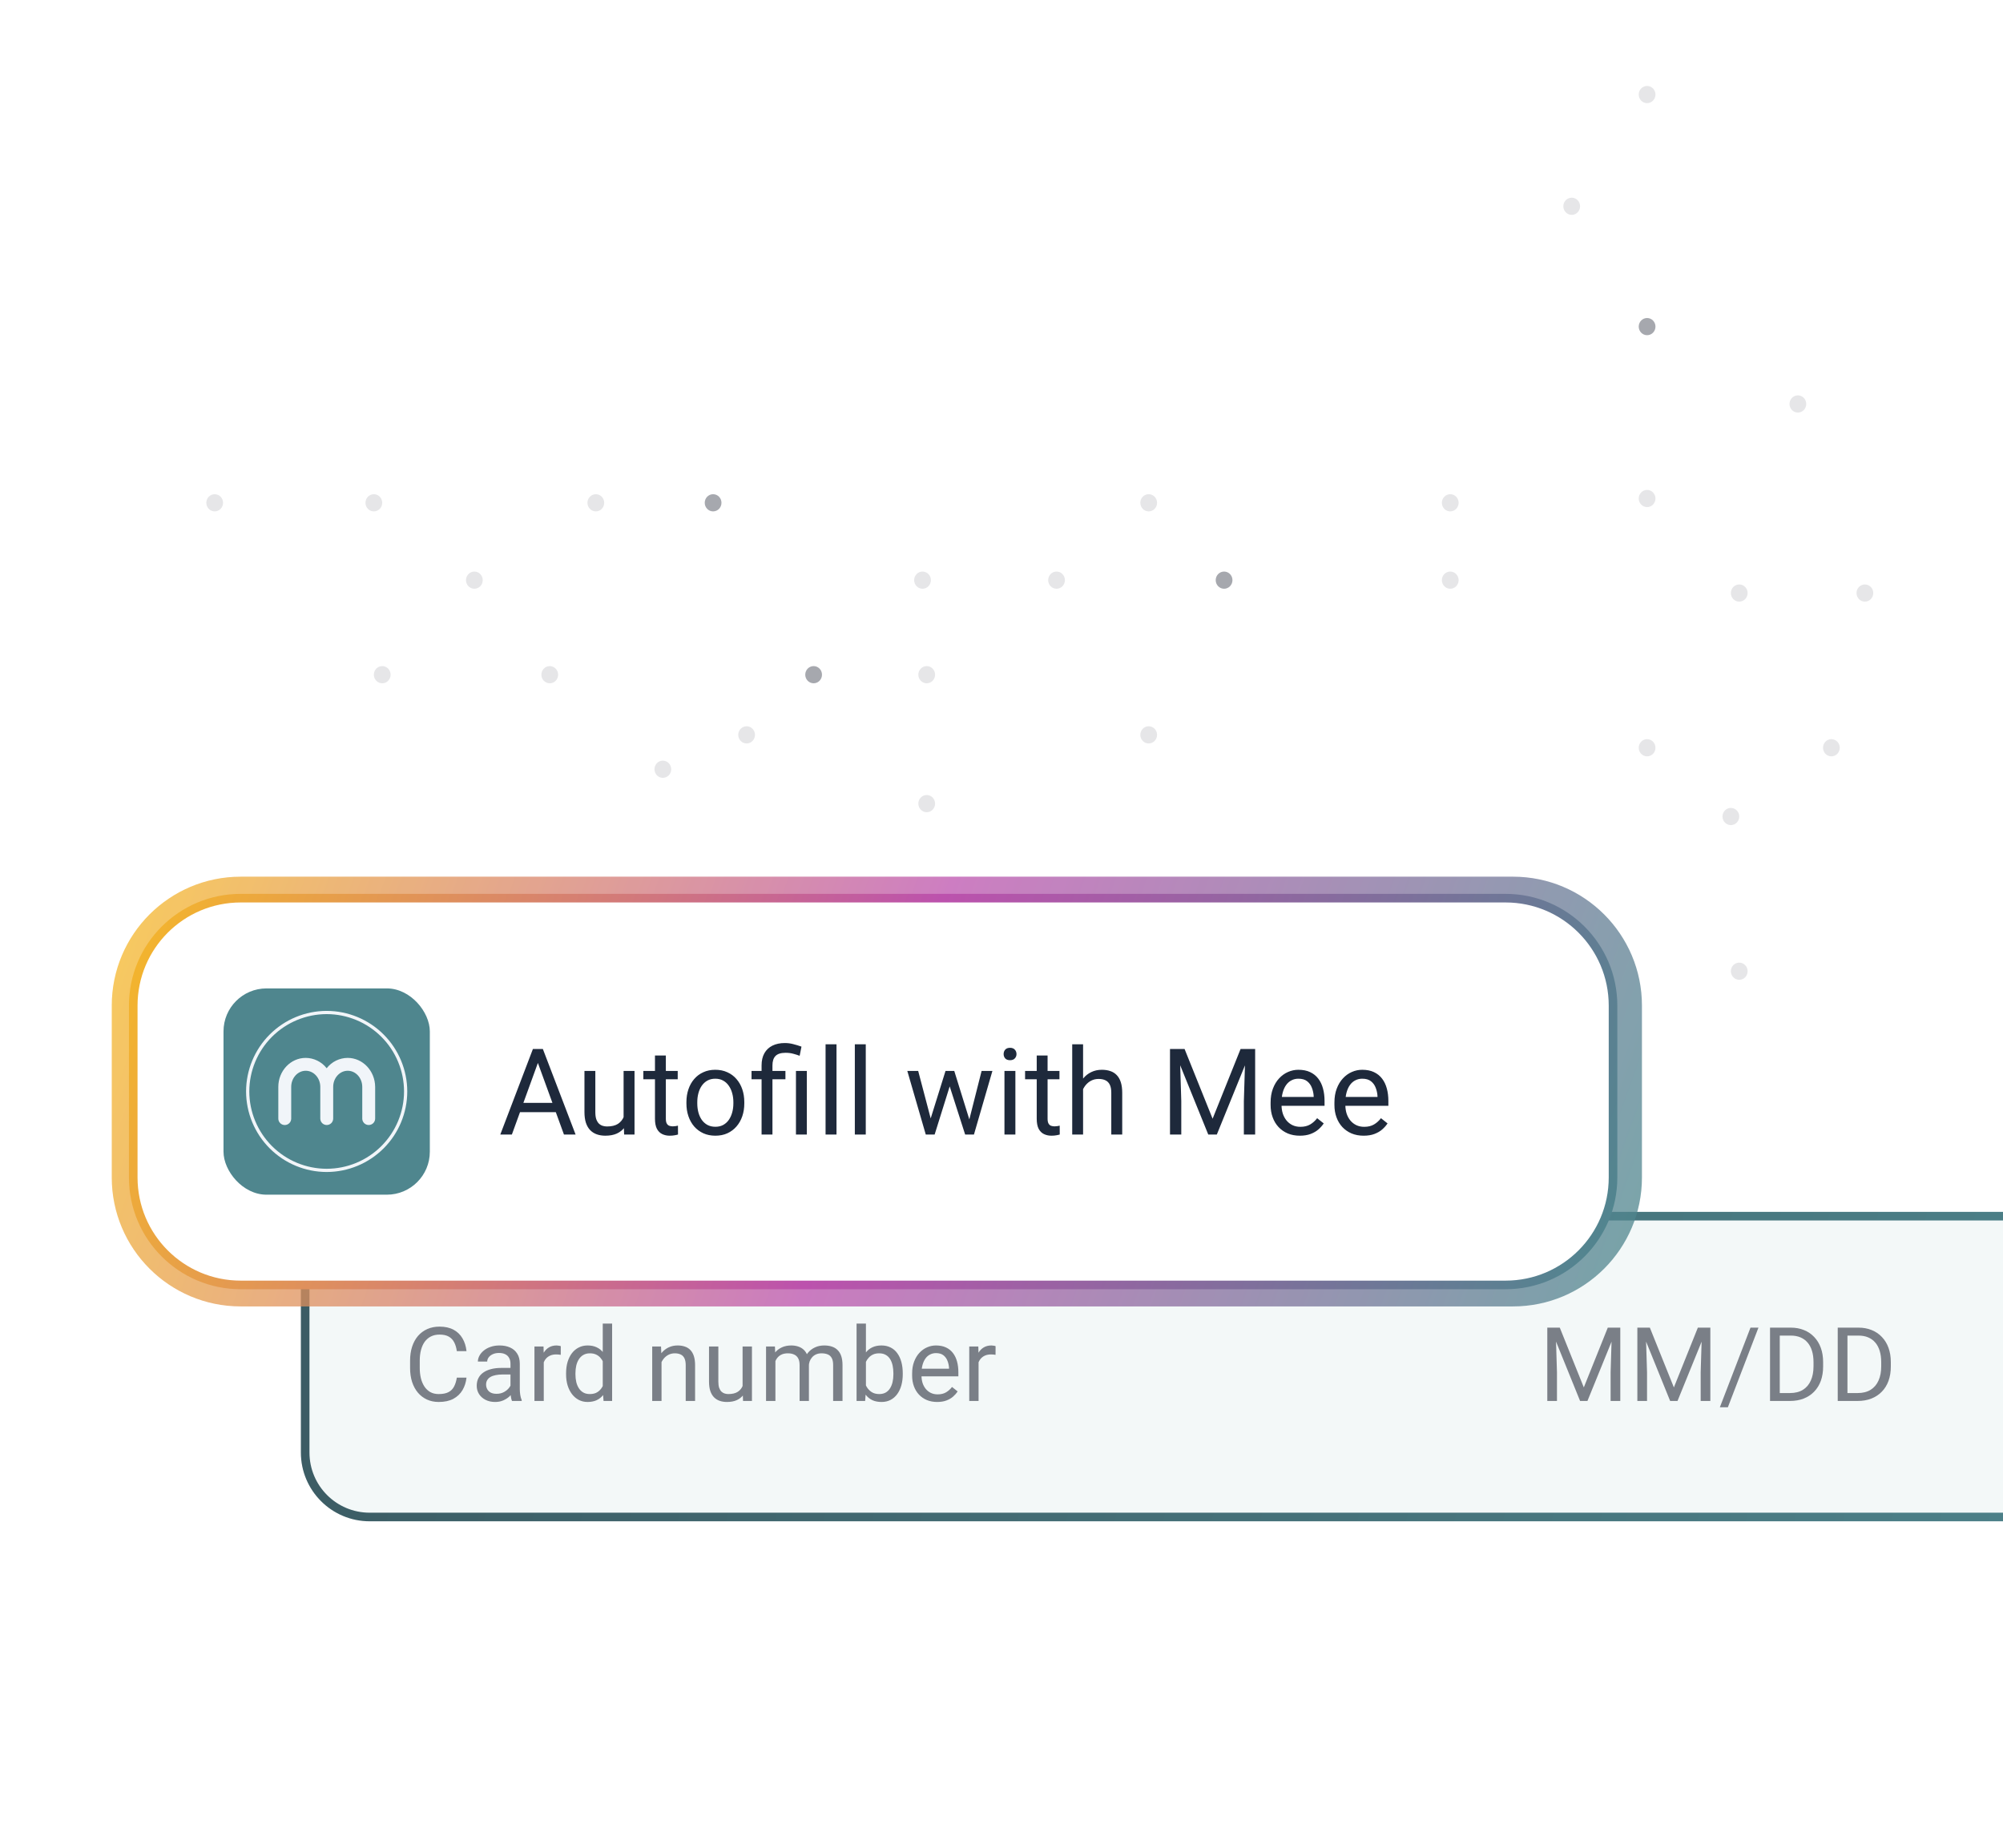 <svg width="233" height="215" viewBox="0 85 233 215" fill="none" xmlns="http://www.w3.org/2000/svg">
<g clip-path="url(#clip0_6063_2798)">
<g clip-path="url(#clip1_6063_2798)">
<g filter="url(#filter0_d_6063_2798)">
<g clip-path="url(#clip2_6063_2798)">
<path d="M35 234C35 229.582 38.582 226 43 226H260C264.418 226 268 229.582 268 234V254C268 258.418 264.418 262 260 262H43C38.582 262 35 258.418 35 254V234Z" fill="#F3F8F8"/>
<path d="M53.141 245.287H54.266C54.207 245.826 54.053 246.308 53.803 246.734C53.553 247.16 53.199 247.498 52.742 247.748C52.285 247.994 51.715 248.117 51.031 248.117C50.531 248.117 50.076 248.023 49.666 247.836C49.26 247.648 48.91 247.383 48.617 247.039C48.324 246.691 48.098 246.275 47.938 245.791C47.781 245.303 47.703 244.76 47.703 244.162V243.312C47.703 242.715 47.781 242.174 47.938 241.689C48.098 241.201 48.326 240.783 48.623 240.435C48.924 240.088 49.285 239.82 49.707 239.633C50.129 239.445 50.603 239.351 51.131 239.351C51.775 239.351 52.32 239.473 52.766 239.715C53.211 239.957 53.557 240.293 53.803 240.723C54.053 241.148 54.207 241.642 54.266 242.205H53.141C53.086 241.807 52.984 241.465 52.836 241.18C52.688 240.891 52.477 240.668 52.203 240.512C51.93 240.355 51.572 240.277 51.131 240.277C50.752 240.277 50.418 240.349 50.129 240.494C49.844 240.639 49.603 240.844 49.408 241.109C49.217 241.375 49.072 241.693 48.975 242.064C48.877 242.435 48.828 242.848 48.828 243.301V244.162C48.828 244.58 48.871 244.973 48.957 245.34C49.047 245.707 49.182 246.029 49.361 246.307C49.541 246.584 49.77 246.803 50.047 246.963C50.324 247.119 50.652 247.197 51.031 247.197C51.512 247.197 51.895 247.121 52.18 246.969C52.465 246.816 52.68 246.598 52.824 246.312C52.973 246.027 53.078 245.685 53.141 245.287ZM59.381 246.916V243.652C59.381 243.402 59.33 243.185 59.228 243.002C59.131 242.814 58.982 242.67 58.783 242.568C58.584 242.467 58.338 242.416 58.045 242.416C57.772 242.416 57.531 242.463 57.324 242.557C57.121 242.65 56.961 242.773 56.844 242.926C56.73 243.078 56.674 243.242 56.674 243.418H55.59C55.59 243.191 55.648 242.967 55.766 242.744C55.883 242.521 56.051 242.32 56.27 242.141C56.492 241.957 56.758 241.812 57.066 241.707C57.379 241.598 57.727 241.543 58.109 241.543C58.57 241.543 58.977 241.621 59.328 241.777C59.684 241.933 59.961 242.17 60.16 242.486C60.363 242.799 60.465 243.191 60.465 243.664V246.617C60.465 246.828 60.482 247.053 60.518 247.291C60.557 247.529 60.613 247.734 60.688 247.906V248H59.557C59.502 247.875 59.459 247.709 59.428 247.502C59.397 247.291 59.381 247.096 59.381 246.916ZM59.568 244.156L59.58 244.918H58.484C58.176 244.918 57.9 244.943 57.658 244.994C57.416 245.041 57.213 245.113 57.049 245.211C56.885 245.308 56.76 245.432 56.674 245.58C56.588 245.724 56.545 245.894 56.545 246.09C56.545 246.289 56.59 246.471 56.68 246.635C56.77 246.799 56.904 246.93 57.084 247.027C57.268 247.121 57.492 247.168 57.758 247.168C58.09 247.168 58.383 247.098 58.637 246.957C58.891 246.816 59.092 246.644 59.24 246.441C59.393 246.238 59.475 246.041 59.486 245.849L59.949 246.371C59.922 246.535 59.848 246.717 59.727 246.916C59.605 247.115 59.443 247.307 59.24 247.49C59.041 247.67 58.803 247.82 58.525 247.941C58.252 248.058 57.943 248.117 57.6 248.117C57.17 248.117 56.793 248.033 56.469 247.865C56.148 247.697 55.898 247.473 55.719 247.191C55.543 246.906 55.455 246.588 55.455 246.236C55.455 245.896 55.522 245.598 55.654 245.34C55.787 245.078 55.978 244.861 56.228 244.689C56.478 244.514 56.779 244.381 57.131 244.291C57.482 244.201 57.875 244.156 58.309 244.156H59.568ZM63.254 242.656V248H62.17V241.66H63.225L63.254 242.656ZM65.234 241.625L65.228 242.633C65.139 242.613 65.053 242.601 64.971 242.598C64.893 242.59 64.803 242.586 64.701 242.586C64.451 242.586 64.231 242.625 64.039 242.703C63.848 242.781 63.685 242.891 63.553 243.031C63.42 243.172 63.315 243.34 63.236 243.535C63.162 243.726 63.113 243.937 63.09 244.168L62.785 244.344C62.785 243.961 62.822 243.601 62.897 243.266C62.975 242.93 63.094 242.633 63.254 242.375C63.414 242.113 63.617 241.91 63.863 241.766C64.113 241.617 64.41 241.543 64.754 241.543C64.832 241.543 64.922 241.553 65.023 241.572C65.125 241.588 65.195 241.605 65.234 241.625ZM70.115 246.769V239H71.205V248H70.209L70.115 246.769ZM65.85 244.9V244.777C65.85 244.293 65.908 243.853 66.025 243.459C66.147 243.06 66.316 242.719 66.535 242.433C66.758 242.148 67.022 241.93 67.326 241.777C67.635 241.621 67.978 241.543 68.357 241.543C68.756 241.543 69.103 241.613 69.4 241.754C69.701 241.891 69.955 242.092 70.162 242.357C70.373 242.619 70.539 242.935 70.66 243.307C70.781 243.678 70.865 244.098 70.912 244.566V245.105C70.869 245.57 70.785 245.988 70.66 246.359C70.539 246.73 70.373 247.047 70.162 247.308C69.955 247.57 69.701 247.771 69.4 247.912C69.1 248.049 68.748 248.117 68.346 248.117C67.975 248.117 67.635 248.037 67.326 247.877C67.022 247.717 66.758 247.492 66.535 247.203C66.316 246.914 66.147 246.574 66.025 246.183C65.908 245.789 65.85 245.361 65.85 244.9ZM66.939 244.777V244.9C66.939 245.217 66.971 245.514 67.033 245.791C67.1 246.068 67.201 246.312 67.338 246.523C67.475 246.734 67.648 246.9 67.859 247.021C68.07 247.139 68.322 247.197 68.615 247.197C68.975 247.197 69.269 247.121 69.5 246.969C69.734 246.816 69.922 246.615 70.062 246.365C70.203 246.115 70.312 245.844 70.391 245.551V244.139C70.344 243.924 70.275 243.717 70.186 243.517C70.1 243.314 69.986 243.135 69.846 242.978C69.709 242.818 69.539 242.691 69.336 242.598C69.137 242.504 68.9 242.457 68.627 242.457C68.33 242.457 68.074 242.519 67.859 242.644C67.648 242.766 67.475 242.933 67.338 243.148C67.201 243.359 67.1 243.605 67.033 243.887C66.971 244.164 66.939 244.461 66.939 244.777ZM76.953 243.014V248H75.869V241.66H76.894L76.953 243.014ZM76.695 244.59L76.244 244.572C76.248 244.139 76.312 243.738 76.438 243.371C76.562 243 76.738 242.678 76.965 242.404C77.191 242.131 77.461 241.92 77.773 241.771C78.09 241.619 78.439 241.543 78.822 241.543C79.135 241.543 79.416 241.586 79.666 241.672C79.916 241.754 80.129 241.887 80.305 242.07C80.484 242.254 80.621 242.492 80.715 242.785C80.809 243.074 80.856 243.428 80.856 243.846V248H79.766V243.834C79.766 243.502 79.717 243.236 79.619 243.037C79.522 242.834 79.379 242.687 79.191 242.598C79.004 242.504 78.773 242.457 78.5 242.457C78.231 242.457 77.984 242.514 77.762 242.627C77.543 242.74 77.353 242.896 77.193 243.096C77.037 243.295 76.914 243.523 76.824 243.781C76.738 244.035 76.695 244.305 76.695 244.59ZM86.381 246.535V241.66H87.471V248H86.434L86.381 246.535ZM86.586 245.199L87.037 245.187C87.037 245.609 86.992 246 86.902 246.359C86.816 246.715 86.676 247.023 86.481 247.285C86.285 247.547 86.029 247.752 85.713 247.9C85.397 248.045 85.012 248.117 84.559 248.117C84.25 248.117 83.967 248.072 83.709 247.982C83.455 247.892 83.236 247.754 83.053 247.566C82.869 247.379 82.727 247.135 82.625 246.834C82.527 246.533 82.478 246.172 82.478 245.75V241.66H83.562V245.762C83.562 246.047 83.594 246.283 83.656 246.471C83.723 246.654 83.811 246.801 83.92 246.91C84.033 247.016 84.158 247.09 84.295 247.133C84.436 247.176 84.58 247.197 84.728 247.197C85.189 247.197 85.555 247.109 85.824 246.933C86.094 246.754 86.287 246.514 86.404 246.213C86.525 245.908 86.586 245.57 86.586 245.199ZM90.201 242.92V248H89.111V241.66H90.143L90.201 242.92ZM89.978 244.59L89.475 244.572C89.478 244.139 89.535 243.738 89.644 243.371C89.754 243 89.916 242.678 90.131 242.404C90.346 242.131 90.613 241.92 90.934 241.771C91.254 241.619 91.625 241.543 92.047 241.543C92.344 241.543 92.617 241.586 92.867 241.672C93.117 241.754 93.334 241.885 93.518 242.064C93.701 242.244 93.844 242.474 93.945 242.756C94.047 243.037 94.098 243.377 94.098 243.775V248H93.014V243.828C93.014 243.496 92.957 243.23 92.844 243.031C92.734 242.832 92.578 242.687 92.375 242.598C92.172 242.504 91.934 242.457 91.66 242.457C91.34 242.457 91.072 242.514 90.857 242.627C90.643 242.74 90.471 242.896 90.342 243.096C90.213 243.295 90.119 243.523 90.061 243.781C90.006 244.035 89.978 244.305 89.978 244.59ZM94.086 243.992L93.359 244.215C93.363 243.867 93.42 243.533 93.529 243.213C93.643 242.892 93.805 242.607 94.016 242.357C94.231 242.107 94.494 241.91 94.807 241.766C95.119 241.617 95.477 241.543 95.879 241.543C96.219 241.543 96.519 241.588 96.781 241.678C97.047 241.767 97.269 241.906 97.449 242.094C97.633 242.277 97.772 242.514 97.865 242.803C97.959 243.092 98.006 243.435 98.006 243.834V248H96.916V243.822C96.916 243.467 96.859 243.191 96.746 242.996C96.637 242.797 96.481 242.658 96.277 242.58C96.078 242.498 95.84 242.457 95.562 242.457C95.324 242.457 95.113 242.498 94.93 242.58C94.746 242.662 94.592 242.775 94.467 242.92C94.342 243.06 94.246 243.223 94.18 243.406C94.117 243.59 94.086 243.785 94.086 243.992ZM99.641 239H100.73V246.769L100.637 248H99.641V239ZM105.014 244.777V244.9C105.014 245.361 104.959 245.789 104.85 246.183C104.74 246.574 104.58 246.914 104.369 247.203C104.158 247.492 103.9 247.717 103.596 247.877C103.291 248.037 102.941 248.117 102.547 248.117C102.145 248.117 101.791 248.049 101.486 247.912C101.186 247.771 100.932 247.57 100.725 247.308C100.518 247.047 100.352 246.73 100.227 246.359C100.105 245.988 100.021 245.57 99.975 245.105V244.566C100.021 244.098 100.105 243.678 100.227 243.307C100.352 242.935 100.518 242.619 100.725 242.357C100.932 242.092 101.186 241.891 101.486 241.754C101.787 241.613 102.137 241.543 102.535 241.543C102.934 241.543 103.287 241.621 103.596 241.777C103.904 241.93 104.162 242.148 104.369 242.433C104.58 242.719 104.74 243.06 104.85 243.459C104.959 243.853 105.014 244.293 105.014 244.777ZM103.924 244.9V244.777C103.924 244.461 103.895 244.164 103.836 243.887C103.777 243.605 103.684 243.359 103.555 243.148C103.426 242.933 103.256 242.766 103.045 242.644C102.834 242.519 102.574 242.457 102.266 242.457C101.992 242.457 101.754 242.504 101.551 242.598C101.352 242.691 101.182 242.818 101.041 242.978C100.9 243.135 100.785 243.314 100.695 243.517C100.609 243.717 100.545 243.924 100.502 244.139V245.551C100.564 245.824 100.666 246.088 100.807 246.342C100.951 246.592 101.143 246.797 101.381 246.957C101.623 247.117 101.922 247.197 102.277 247.197C102.57 247.197 102.82 247.139 103.027 247.021C103.238 246.9 103.408 246.734 103.537 246.523C103.67 246.312 103.768 246.068 103.83 245.791C103.893 245.514 103.924 245.217 103.924 244.9ZM109.016 248.117C108.574 248.117 108.174 248.043 107.814 247.894C107.459 247.742 107.152 247.529 106.895 247.256C106.641 246.982 106.445 246.658 106.309 246.283C106.172 245.908 106.104 245.498 106.104 245.053V244.807C106.104 244.291 106.18 243.832 106.332 243.43C106.484 243.023 106.691 242.68 106.953 242.398C107.215 242.117 107.512 241.904 107.844 241.76C108.176 241.615 108.52 241.543 108.875 241.543C109.328 241.543 109.719 241.621 110.047 241.777C110.379 241.933 110.65 242.152 110.861 242.433C111.072 242.711 111.229 243.039 111.33 243.418C111.432 243.793 111.482 244.203 111.482 244.648V245.135H106.748V244.25H110.398V244.168C110.383 243.887 110.324 243.613 110.223 243.348C110.125 243.082 109.969 242.863 109.754 242.691C109.539 242.519 109.246 242.433 108.875 242.433C108.629 242.433 108.402 242.486 108.195 242.592C107.988 242.693 107.811 242.846 107.662 243.049C107.514 243.252 107.398 243.5 107.316 243.793C107.234 244.086 107.193 244.424 107.193 244.807V245.053C107.193 245.353 107.234 245.637 107.316 245.902C107.402 246.164 107.525 246.394 107.686 246.594C107.85 246.793 108.047 246.949 108.277 247.062C108.512 247.176 108.777 247.232 109.074 247.232C109.457 247.232 109.781 247.154 110.047 246.998C110.312 246.842 110.545 246.633 110.744 246.371L111.4 246.892C111.264 247.099 111.09 247.297 110.879 247.484C110.668 247.672 110.408 247.824 110.1 247.941C109.795 248.058 109.434 248.117 109.016 248.117ZM113.832 242.656V248H112.748V241.66H113.803L113.832 242.656ZM115.812 241.625L115.807 242.633C115.717 242.613 115.631 242.601 115.549 242.598C115.471 242.59 115.381 242.586 115.279 242.586C115.029 242.586 114.809 242.625 114.617 242.703C114.426 242.781 114.264 242.891 114.131 243.031C113.998 243.172 113.893 243.34 113.814 243.535C113.74 243.726 113.691 243.937 113.668 244.168L113.363 244.344C113.363 243.961 113.4 243.601 113.475 243.266C113.553 242.93 113.672 242.633 113.832 242.375C113.992 242.113 114.195 241.91 114.441 241.766C114.691 241.617 114.988 241.543 115.332 241.543C115.41 241.543 115.5 241.553 115.602 241.572C115.703 241.588 115.773 241.605 115.812 241.625Z" fill="#020617" fill-opacity="0.5"/>
<path d="M180.348 239.469H181.443L184.238 246.424L187.027 239.469H188.129L184.66 248H183.805L180.348 239.469ZM179.99 239.469H180.957L181.115 244.672V248H179.99V239.469ZM187.514 239.469H188.48V248H187.355V244.672L187.514 239.469ZM190.824 239.469H191.92L194.715 246.424L197.504 239.469H198.605L195.137 248H194.281L190.824 239.469ZM190.467 239.469H191.434L191.592 244.672V248H190.467V239.469ZM197.99 239.469H198.957V248H197.832V244.672L197.99 239.469ZM204.553 239.469L200.996 248.732H200.064L203.627 239.469H204.553ZM208.209 248H206.428L206.439 247.08H208.209C208.818 247.08 209.326 246.953 209.732 246.699C210.139 246.441 210.443 246.082 210.646 245.621C210.854 245.156 210.957 244.613 210.957 243.992V243.471C210.957 242.982 210.898 242.549 210.781 242.17C210.664 241.787 210.492 241.465 210.266 241.203C210.039 240.937 209.762 240.736 209.434 240.599C209.109 240.463 208.736 240.394 208.314 240.394H206.393V239.469H208.314C208.873 239.469 209.383 239.562 209.844 239.75C210.305 239.933 210.701 240.201 211.033 240.553C211.369 240.9 211.627 241.322 211.807 241.818C211.986 242.31 212.076 242.865 212.076 243.482V243.992C212.076 244.609 211.986 245.166 211.807 245.662C211.627 246.154 211.367 246.574 211.027 246.922C210.691 247.269 210.285 247.537 209.809 247.724C209.336 247.908 208.803 248 208.209 248ZM207.031 239.469V248H205.9V239.469H207.031ZM216.084 248H214.303L214.314 247.08H216.084C216.693 247.08 217.201 246.953 217.607 246.699C218.014 246.441 218.318 246.082 218.521 245.621C218.729 245.156 218.832 244.613 218.832 243.992V243.471C218.832 242.982 218.773 242.549 218.656 242.17C218.539 241.787 218.367 241.465 218.141 241.203C217.914 240.937 217.637 240.736 217.309 240.599C216.984 240.463 216.611 240.394 216.189 240.394H214.268V239.469H216.189C216.748 239.469 217.258 239.562 217.719 239.75C218.18 239.933 218.576 240.201 218.908 240.553C219.244 240.9 219.502 241.322 219.682 241.818C219.861 242.31 219.951 242.865 219.951 243.482V243.992C219.951 244.609 219.861 245.166 219.682 245.662C219.502 246.154 219.242 246.574 218.902 246.922C218.566 247.269 218.16 247.537 217.684 247.724C217.211 247.908 216.678 248 216.084 248ZM214.906 239.469V248H213.775V239.469H214.906Z" fill="#020617" fill-opacity="0.5"/>
</g>
<path d="M35.5 234C35.5 229.858 38.858 226.5 43 226.5H260C264.142 226.5 267.5 229.858 267.5 234V254C267.5 258.142 264.142 261.5 260 261.5H43C38.858 261.5 35.5 258.142 35.5 254V234Z" stroke="url(#paint0_linear_6063_2798)"/>
</g>
</g>
<ellipse cx="191.599" cy="172" rx="1" ry="0.974" transform="rotate(-90 191.599 172)" fill="#020617" fill-opacity="0.1"/>
<ellipse cx="202.318" cy="198" rx="1" ry="0.974" transform="rotate(-90 202.318 198)" fill="#020617" fill-opacity="0.1"/>
<ellipse cx="213.037" cy="172" rx="1" ry="0.974" transform="rotate(-90 213.037 172)" fill="#020617" fill-opacity="0.1"/>
<ellipse cx="201.344" cy="180" rx="1" ry="0.974" transform="rotate(-90 201.344 180)" fill="#020617" fill-opacity="0.1"/>
<ellipse cx="216.934" cy="154" rx="1" ry="0.974" transform="rotate(-90 216.934 154)" fill="#020617" fill-opacity="0.1"/>
<ellipse cx="209.139" cy="132" rx="1" ry="0.974" transform="rotate(-90 209.139 132)" fill="#020617" fill-opacity="0.1"/>
<ellipse cx="191.599" cy="123" rx="1" ry="0.974" transform="rotate(-90 191.599 123)" fill="#020617" fill-opacity="0.35"/>
<ellipse cx="182.83" cy="109" rx="1" ry="0.974" transform="rotate(-90 182.83 109)" fill="#020617" fill-opacity="0.1"/>
<ellipse cx="191.599" cy="96" rx="1" ry="0.974" transform="rotate(-90 191.599 96)" fill="#020617" fill-opacity="0.1"/>
<ellipse cx="202.318" cy="154" rx="1" ry="0.974" transform="rotate(-90 202.318 154)" fill="#020617" fill-opacity="0.1"/>
<ellipse cx="191.599" cy="143" rx="1" ry="0.974" transform="rotate(-90 191.599 143)" fill="#020617" fill-opacity="0.1"/>
<ellipse cx="69.31" cy="143.5" rx="0.974" ry="1" fill="#020617" fill-opacity="0.1"/>
<ellipse cx="43.488" cy="143.5" rx="0.974" ry="1" fill="#020617" fill-opacity="0.1"/>
<ellipse cx="24.974" cy="143.5" rx="0.974" ry="1" fill="#020617" fill-opacity="0.1"/>
<ellipse cx="82.952" cy="143.5" rx="0.974" ry="1" fill="#020617" fill-opacity="0.35"/>
<ellipse cx="55.181" cy="152.5" rx="0.974" ry="1" fill="#020617" fill-opacity="0.1"/>
<ellipse cx="94.645" cy="163.5" rx="0.974" ry="1" fill="#020617" fill-opacity="0.35"/>
<ellipse cx="63.951" cy="163.5" rx="0.974" ry="1" fill="#020617" fill-opacity="0.1"/>
<ellipse cx="77.106" cy="174.5" rx="0.974" ry="1" fill="#020617" fill-opacity="0.1"/>
<ellipse cx="86.85" cy="170.5" rx="0.974" ry="1" fill="#020617" fill-opacity="0.1"/>
<ellipse cx="107.8" cy="178.5" rx="0.974" ry="1" fill="#020617" fill-opacity="0.1"/>
<ellipse cx="133.622" cy="170.5" rx="0.974" ry="1" fill="#020617" fill-opacity="0.1"/>
<ellipse cx="142.392" cy="152.5" rx="0.974" ry="1" fill="#020617" fill-opacity="0.35"/>
<ellipse cx="133.622" cy="143.5" rx="0.974" ry="1" fill="#020617" fill-opacity="0.1"/>
<ellipse cx="168.701" cy="152.5" rx="0.974" ry="1" fill="#020617" fill-opacity="0.1"/>
<ellipse cx="168.701" cy="143.5" rx="0.974" ry="1" fill="#020617" fill-opacity="0.1"/>
<ellipse cx="44.463" cy="163.5" rx="0.974" ry="1" fill="#020617" fill-opacity="0.1"/>
<ellipse cx="107.8" cy="163.5" rx="0.974" ry="1" fill="#020617" fill-opacity="0.1"/>
<ellipse cx="122.903" cy="152.5" rx="0.974" ry="1" fill="#020617" fill-opacity="0.1"/>
<ellipse cx="107.313" cy="152.5" rx="0.974" ry="1" fill="#020617" fill-opacity="0.1"/>
<g opacity="0.75" filter="url(#filter1_f_6063_2798)">
<path d="M16 202C16 195.373 21.373 190 28 190H176C182.627 190 188 195.373 188 202V222C188 228.627 182.627 234 176 234H28C21.373 234 16 228.627 16 222V202Z" fill="white"/>
<path d="M28 188.5C20.544 188.5 14.5 194.544 14.5 202V222C14.5 229.456 20.544 235.5 28 235.5H176C183.456 235.5 189.5 229.456 189.5 222V202C189.5 194.544 183.456 188.5 176 188.5H28Z" stroke="url(#paint1_linear_6063_2798)" stroke-width="3"/>
</g>
<path d="M28 189.5C21.096 189.5 15.5 195.096 15.5 202V222C15.5 228.904 21.096 234.5 28 234.5H175.136C182.039 234.5 187.636 228.904 187.636 222V202C187.636 195.096 182.039 189.5 175.136 189.5H28Z" fill="white"/>
<path d="M28 189.5C21.096 189.5 15.5 195.096 15.5 202V222C15.5 228.904 21.096 234.5 28 234.5H175.136C182.039 234.5 187.636 228.904 187.636 222V202C187.636 195.096 182.039 189.5 175.136 189.5H28Z" stroke="url(#paint2_linear_6063_2798)"/>
<g clip-path="url(#clip3_6063_2798)">
<path d="M50 200H26V224H50V200Z" fill="#4F868E"/>
<path d="M40.44 208.084C39.969 208.087 39.504 208.198 39.081 208.406C38.659 208.615 38.289 208.917 38 209.289C37.711 208.917 37.342 208.615 36.919 208.406C36.497 208.198 36.032 208.087 35.561 208.084C33.804 208.084 32.375 209.596 32.375 211.458V215.147C32.375 215.346 32.454 215.537 32.595 215.677C32.735 215.818 32.926 215.897 33.125 215.897C33.324 215.897 33.515 215.818 33.655 215.677C33.796 215.537 33.875 215.346 33.875 215.147V211.456C33.875 210.421 34.634 209.581 35.566 209.581C36.499 209.581 37.258 210.424 37.258 211.456V215.144C37.258 215.343 37.337 215.534 37.477 215.675C37.618 215.815 37.809 215.894 38.008 215.894C38.206 215.894 38.397 215.815 38.538 215.675C38.678 215.534 38.758 215.343 38.758 215.144V211.456C38.758 210.421 39.516 209.581 40.449 209.581C41.381 209.581 42.14 210.424 42.14 211.456V215.144C42.14 215.343 42.219 215.534 42.36 215.675C42.5 215.815 42.691 215.894 42.89 215.894C43.089 215.894 43.28 215.815 43.42 215.675C43.561 215.534 43.64 215.343 43.64 215.144V211.456C43.626 209.596 42.197 208.084 40.44 208.084Z" fill="#F1F5F9"/>
<path d="M38 202.616C35.514 202.619 33.132 203.607 31.374 205.364C29.617 207.121 28.628 209.503 28.625 211.988C28.628 214.473 29.617 216.855 31.374 218.612C33.132 220.369 35.514 221.357 38 221.36C40.486 221.357 42.869 220.369 44.626 218.612C46.384 216.855 47.372 214.473 47.375 211.988C47.372 209.503 46.383 207.121 44.626 205.364C42.868 203.607 40.486 202.619 38 202.616ZM38 220.985C35.614 220.982 33.326 220.034 31.639 218.347C29.952 216.66 29.003 214.373 29 211.988C29.003 209.603 29.952 207.316 31.639 205.629C33.326 203.942 35.614 202.994 38 202.991C40.386 202.994 42.674 203.942 44.361 205.629C46.048 207.316 46.997 209.603 47 211.988C46.997 214.373 46.048 216.66 44.361 218.347C42.674 220.034 40.386 220.982 38 220.985Z" fill="#F1F5F9"/>
</g>
<path d="M62.84 207.929L59.545 217H58.198L61.992 207.047H62.86L62.84 207.929ZM65.602 217L62.3 207.929L62.279 207.047H63.148L66.955 217H65.602ZM65.431 213.315V214.396H59.839V213.315H65.431ZM72.54 215.291V209.604H73.811V217H72.602L72.54 215.291ZM72.779 213.732L73.306 213.719C73.306 214.211 73.253 214.667 73.148 215.086C73.048 215.501 72.884 215.861 72.656 216.166C72.428 216.471 72.13 216.711 71.761 216.884C71.392 217.052 70.943 217.137 70.414 217.137C70.054 217.137 69.724 217.084 69.423 216.979C69.127 216.875 68.871 216.713 68.657 216.494C68.443 216.275 68.277 215.991 68.158 215.64C68.044 215.289 67.987 214.867 67.987 214.375V209.604H69.252V214.389C69.252 214.721 69.288 214.997 69.361 215.216C69.439 215.43 69.541 215.601 69.669 215.729C69.801 215.852 69.947 215.938 70.106 215.988C70.27 216.038 70.439 216.063 70.612 216.063C71.15 216.063 71.576 215.961 71.891 215.756C72.205 215.546 72.431 215.266 72.567 214.915C72.709 214.56 72.779 214.165 72.779 213.732ZM78.836 209.604V210.574H74.837V209.604H78.836ZM76.19 207.806H77.455V215.168C77.455 215.419 77.494 215.608 77.571 215.735C77.649 215.863 77.749 215.947 77.872 215.988C77.995 216.029 78.127 216.05 78.269 216.05C78.373 216.05 78.483 216.041 78.597 216.022C78.715 216 78.804 215.981 78.863 215.968L78.87 217C78.77 217.032 78.638 217.062 78.474 217.089C78.314 217.121 78.12 217.137 77.893 217.137C77.583 217.137 77.298 217.075 77.038 216.952C76.778 216.829 76.571 216.624 76.416 216.337C76.266 216.045 76.19 215.653 76.19 215.161V207.806ZM79.848 213.384V213.227C79.848 212.693 79.925 212.199 80.08 211.743C80.235 211.283 80.458 210.884 80.75 210.547C81.042 210.205 81.395 209.941 81.81 209.754C82.224 209.562 82.689 209.467 83.204 209.467C83.724 209.467 84.191 209.562 84.606 209.754C85.025 209.941 85.38 210.205 85.672 210.547C85.968 210.884 86.194 211.283 86.349 211.743C86.504 212.199 86.581 212.693 86.581 213.227V213.384C86.581 213.917 86.504 214.411 86.349 214.867C86.194 215.323 85.968 215.722 85.672 216.063C85.38 216.401 85.027 216.665 84.612 216.856C84.202 217.043 83.737 217.137 83.218 217.137C82.698 217.137 82.231 217.043 81.816 216.856C81.402 216.665 81.046 216.401 80.75 216.063C80.458 215.722 80.235 215.323 80.08 214.867C79.925 214.411 79.848 213.917 79.848 213.384ZM81.112 213.227V213.384C81.112 213.753 81.156 214.102 81.242 214.43C81.329 214.753 81.459 215.04 81.632 215.291C81.81 215.542 82.031 215.74 82.295 215.886C82.559 216.027 82.867 216.098 83.218 216.098C83.564 216.098 83.867 216.027 84.127 215.886C84.391 215.74 84.61 215.542 84.783 215.291C84.956 215.04 85.086 214.753 85.173 214.43C85.264 214.102 85.31 213.753 85.31 213.384V213.227C85.31 212.862 85.264 212.518 85.173 212.194C85.086 211.866 84.954 211.577 84.776 211.326C84.603 211.071 84.384 210.87 84.12 210.725C83.86 210.579 83.555 210.506 83.204 210.506C82.858 210.506 82.552 210.579 82.288 210.725C82.028 210.87 81.81 211.071 81.632 211.326C81.459 211.577 81.329 211.866 81.242 212.194C81.156 212.518 81.112 212.862 81.112 213.227ZM89.856 217H88.591V208.961C88.591 208.4 88.7 207.926 88.919 207.539C89.138 207.152 89.45 206.858 89.856 206.657C90.261 206.457 90.742 206.356 91.298 206.356C91.626 206.356 91.947 206.397 92.262 206.479C92.576 206.557 92.9 206.655 93.232 206.773L93.02 207.84C92.811 207.758 92.567 207.68 92.289 207.607C92.016 207.53 91.715 207.491 91.387 207.491C90.844 207.491 90.453 207.614 90.211 207.86C89.974 208.102 89.856 208.469 89.856 208.961V217ZM91.366 209.604V210.574H87.422V209.604H91.366ZM93.855 209.604V217H92.59V209.604H93.855ZM97.307 206.5V217H96.035V206.5H97.307ZM100.711 206.5V217H99.439V206.5H100.711ZM108.087 215.688L109.987 209.604H110.821L110.657 210.813L108.723 217H107.909L108.087 215.688ZM106.809 209.604L108.429 215.756L108.545 217H107.69L105.544 209.604H106.809ZM112.64 215.708L114.185 209.604H115.442L113.296 217H112.448L112.64 215.708ZM111.006 209.604L112.865 215.585L113.077 217H112.271L110.281 210.8L110.117 209.604H111.006ZM118.115 209.604V217H116.844V209.604H118.115ZM116.748 207.642C116.748 207.437 116.81 207.263 116.933 207.122C117.06 206.981 117.247 206.91 117.493 206.91C117.735 206.91 117.919 206.981 118.047 207.122C118.179 207.263 118.245 207.437 118.245 207.642C118.245 207.838 118.179 208.006 118.047 208.147C117.919 208.284 117.735 208.353 117.493 208.353C117.247 208.353 117.06 208.284 116.933 208.147C116.81 208.006 116.748 207.838 116.748 207.642ZM123.242 209.604V210.574H119.243V209.604H123.242ZM120.597 207.806H121.861V215.168C121.861 215.419 121.9 215.608 121.978 215.735C122.055 215.863 122.155 215.947 122.278 215.988C122.401 216.029 122.534 216.05 122.675 216.05C122.78 216.05 122.889 216.041 123.003 216.022C123.121 216 123.21 215.981 123.27 215.968L123.276 217C123.176 217.032 123.044 217.062 122.88 217.089C122.72 217.121 122.527 217.137 122.299 217.137C121.989 217.137 121.704 217.075 121.444 216.952C121.185 216.829 120.977 216.624 120.822 216.337C120.672 216.045 120.597 215.653 120.597 215.161V207.806ZM125.99 206.5V217H124.726V206.5H125.99ZM125.689 213.021L125.163 213.001C125.168 212.495 125.243 212.028 125.389 211.6C125.535 211.167 125.74 210.791 126.004 210.472C126.268 210.153 126.583 209.907 126.947 209.733C127.316 209.556 127.724 209.467 128.171 209.467C128.535 209.467 128.864 209.517 129.155 209.617C129.447 209.713 129.695 209.868 129.9 210.082C130.11 210.296 130.27 210.574 130.379 210.916C130.488 211.253 130.543 211.666 130.543 212.153V217H129.271V212.14C129.271 211.752 129.215 211.442 129.101 211.21C128.987 210.973 128.82 210.802 128.602 210.697C128.383 210.588 128.114 210.533 127.795 210.533C127.48 210.533 127.193 210.599 126.934 210.731C126.678 210.864 126.457 211.046 126.271 211.278C126.088 211.511 125.945 211.777 125.84 212.078C125.74 212.374 125.689 212.689 125.689 213.021ZM136.518 207.047H137.796L141.057 215.161L144.311 207.047H145.596L141.549 217H140.551L136.518 207.047ZM136.101 207.047H137.229L137.413 213.117V217H136.101V207.047ZM144.878 207.047H146.006V217H144.693V213.117L144.878 207.047ZM151.201 217.137C150.686 217.137 150.219 217.05 149.8 216.877C149.385 216.699 149.027 216.451 148.727 216.132C148.43 215.813 148.202 215.435 148.043 214.997C147.883 214.56 147.804 214.081 147.804 213.562V213.274C147.804 212.673 147.893 212.137 148.07 211.668C148.248 211.194 148.49 210.793 148.795 210.465C149.1 210.137 149.447 209.888 149.834 209.72C150.221 209.551 150.622 209.467 151.037 209.467C151.566 209.467 152.021 209.558 152.404 209.74C152.792 209.923 153.108 210.178 153.354 210.506C153.601 210.829 153.783 211.212 153.901 211.654C154.02 212.092 154.079 212.57 154.079 213.09V213.657H148.556V212.625H152.814V212.529C152.796 212.201 152.728 211.882 152.609 211.572C152.495 211.262 152.313 211.007 152.062 210.807C151.812 210.606 151.47 210.506 151.037 210.506C150.75 210.506 150.486 210.567 150.244 210.69C150.003 210.809 149.795 210.987 149.622 211.224C149.449 211.461 149.314 211.75 149.219 212.092C149.123 212.434 149.075 212.828 149.075 213.274V213.562C149.075 213.912 149.123 214.243 149.219 214.553C149.319 214.858 149.463 215.127 149.649 215.359C149.841 215.592 150.071 215.774 150.34 215.906C150.613 216.038 150.923 216.104 151.27 216.104C151.716 216.104 152.094 216.013 152.404 215.831C152.714 215.649 152.985 215.405 153.218 215.1L153.983 215.708C153.824 215.95 153.621 216.18 153.375 216.398C153.129 216.617 152.826 216.795 152.466 216.932C152.11 217.068 151.689 217.137 151.201 217.137ZM158.625 217.137C158.11 217.137 157.643 217.05 157.224 216.877C156.809 216.699 156.451 216.451 156.15 216.132C155.854 215.813 155.626 215.435 155.467 214.997C155.307 214.56 155.228 214.081 155.228 213.562V213.274C155.228 212.673 155.316 212.137 155.494 211.668C155.672 211.194 155.913 210.793 156.219 210.465C156.524 210.137 156.87 209.888 157.258 209.72C157.645 209.551 158.046 209.467 158.461 209.467C158.99 209.467 159.445 209.558 159.828 209.74C160.215 209.923 160.532 210.178 160.778 210.506C161.024 210.829 161.207 211.212 161.325 211.654C161.444 212.092 161.503 212.57 161.503 213.09V213.657H155.979V212.625H160.238V212.529C160.22 212.201 160.152 211.882 160.033 211.572C159.919 211.262 159.737 211.007 159.486 210.807C159.236 210.606 158.894 210.506 158.461 210.506C158.174 210.506 157.91 210.567 157.668 210.69C157.426 210.809 157.219 210.987 157.046 211.224C156.873 211.461 156.738 211.75 156.643 212.092C156.547 212.434 156.499 212.828 156.499 213.274V213.562C156.499 213.912 156.547 214.243 156.643 214.553C156.743 214.858 156.886 215.127 157.073 215.359C157.265 215.592 157.495 215.774 157.764 215.906C158.037 216.038 158.347 216.104 158.693 216.104C159.14 216.104 159.518 216.013 159.828 215.831C160.138 215.649 160.409 215.405 160.642 215.1L161.407 215.708C161.248 215.95 161.045 216.18 160.799 216.398C160.553 216.617 160.25 216.795 159.89 216.932C159.534 217.068 159.113 217.137 158.625 217.137Z" fill="#1E293B"/>
</g>
<defs>
<filter id="filter0_d_6063_2798" x="32" y="223" width="239" height="42" filterUnits="userSpaceOnUse" color-interpolation-filters="sRGB">
<feFlood flood-opacity="0" result="BackgroundImageFix"/>
<feColorMatrix in="SourceAlpha" type="matrix" values="0 0 0 0 0 0 0 0 0 0 0 0 0 0 0 0 0 0 127 0" result="hardAlpha"/>
<feMorphology radius="3" operator="dilate" in="SourceAlpha" result="effect1_dropShadow_6063_2798"/>
<feOffset/>
<feComposite in2="hardAlpha" operator="out"/>
<feColorMatrix type="matrix" values="0 0 0 0 0.392 0 0 0 0 0.455 0 0 0 0 0.545 0 0 0 0.4 0"/>
<feBlend mode="normal" in2="BackgroundImageFix" result="effect1_dropShadow_6063_2798"/>
<feBlend mode="normal" in="SourceGraphic" in2="effect1_dropShadow_6063_2798" result="shape"/>
</filter>
<filter id="filter1_f_6063_2798" x="-7" y="167" width="218" height="90" filterUnits="userSpaceOnUse" color-interpolation-filters="sRGB">
<feFlood flood-opacity="0" result="BackgroundImageFix"/>
<feBlend mode="normal" in="SourceGraphic" in2="BackgroundImageFix" result="shape"/>
<feGaussianBlur stdDeviation="10" result="effect1_foregroundBlur_6063_2798"/>
</filter>
<linearGradient id="paint0_linear_6063_2798" x1="35" y1="226" x2="260.964" y2="287.749" gradientUnits="userSpaceOnUse">
<stop stop-color="#3B5B63"/>
<stop offset="1" stop-color="#4F868E"/>
</linearGradient>
<linearGradient id="paint1_linear_6063_2798" x1="16.173" y1="190" x2="182.273" y2="249.503" gradientUnits="userSpaceOnUse">
<stop stop-color="#F4B62B"/>
<stop offset="0.5" stop-color="#BC52AD"/>
<stop offset="1" stop-color="#4F868E"/>
</linearGradient>
<linearGradient id="paint2_linear_6063_2798" x1="16.172" y1="190" x2="181.626" y2="248.974" gradientUnits="userSpaceOnUse">
<stop stop-color="#F4B62B"/>
<stop offset="0.5" stop-color="#BC52AD"/>
<stop offset="1" stop-color="#4F868E"/>
</linearGradient>
<clipPath id="clip0_6063_2798">
<rect width="233" height="300" fill="white"/>
</clipPath>
<clipPath id="clip1_6063_2798">
<rect x="11" y="202" width="281" height="102" rx="32" fill="white"/>
</clipPath>
<clipPath id="clip2_6063_2798">
<path d="M35 234C35 229.582 38.582 226 43 226H260C264.418 226 268 229.582 268 234V254C268 258.418 264.418 262 260 262H43C38.582 262 35 258.418 35 254V234Z" fill="white"/>
</clipPath>
<clipPath id="clip3_6063_2798">
<rect x="26" y="200" width="24" height="24" rx="5" fill="white"/>
</clipPath>
</defs>
</svg>
